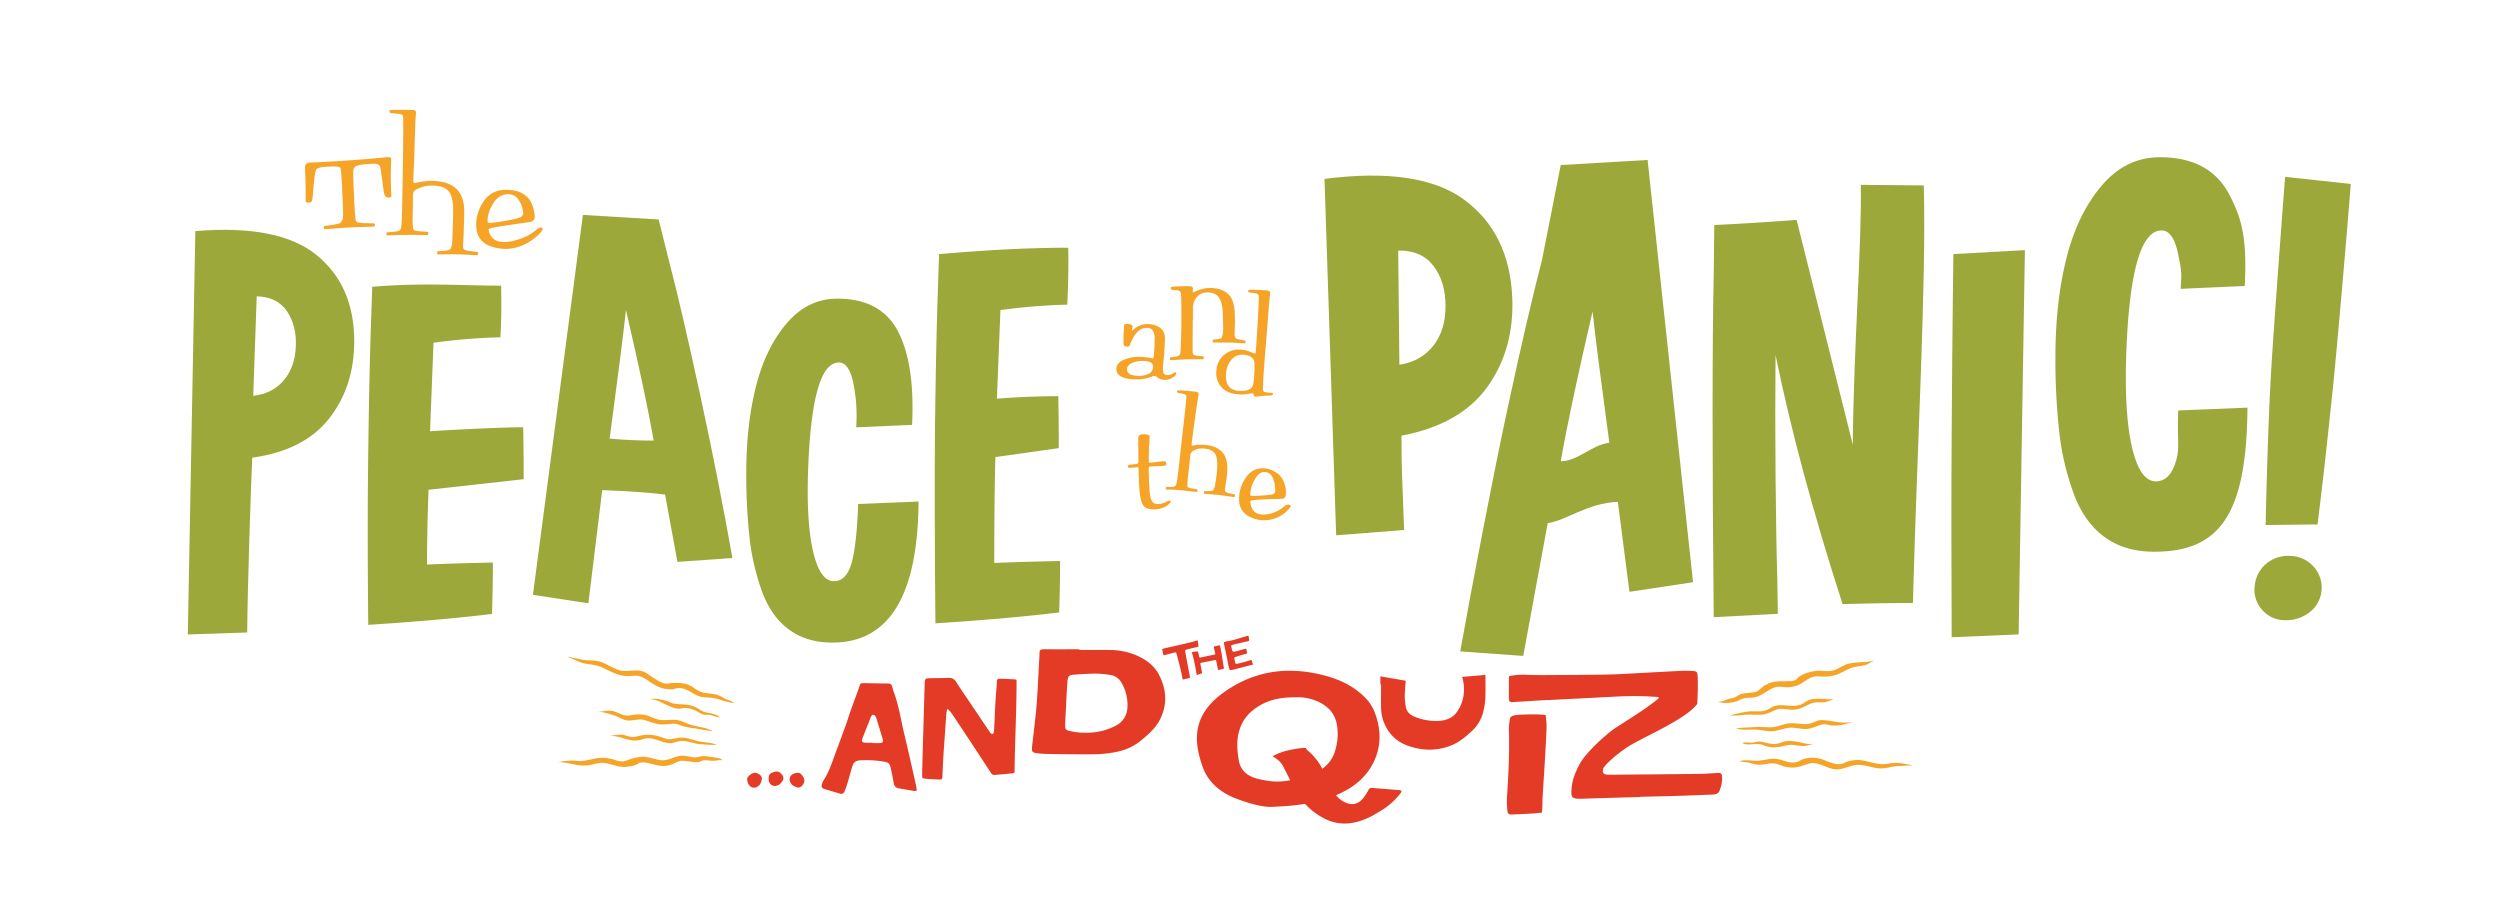 <svg id="Layer_1" data-name="Layer 1" xmlns="http://www.w3.org/2000/svg" viewBox="0 0 1655.11 610.88"><defs><style>.cls-1{fill:#9ca839;}.cls-2,.cls-3{fill:#f5a428;}.cls-3,.cls-4{fill-rule:evenodd;}.cls-4,.cls-5{fill:#e33b26;}</style></defs><title>nd_tpatp_quiz-v1</title><path class="cls-1" d="M129.33,153q55-4.58,80.11,15.73T234.51,226q0,29.81-16.55,51T167,303c-0.88,19-3.12,84.94-3.34,115.74l-39.32,1.31ZM189.95,206q-6.55-9.5-20-9.83l-2.29,65.86q12.45-1.31,20-10t8.19-22.44Q196.5,215.55,189.95,206Z"/><path class="cls-1" d="M325.71,406.46q-35.39,4.27-81.91,7.21-0.66-65.21,0-114.84t1.64-79.46l1-29.49c32.33-2.84,60.66-.76,85.34-0.76,0.22,13.54.18,22.61-.48,34.18A400,400,0,0,0,287,226.9l-2.29,58.65c14.64-1.1,49.2-2.7,61.66-2.7q0.33,16.38.33,34.4l-63,7q-1,28.51-1,49.48,14.09-.66,43.58-1.31Q326.36,387.13,325.71,406.46Z"/><path class="cls-1" d="M352.82,393.81L385.91,142.3l50.13,3,7.54,30.14q7.87,30.15,20,86.18t21.3,107.79L448.5,372l-8.19-44.56q-15.4-2-41.61-2.95l-9.17,74.92Zm61.6-188.61q-2.63,24.25-10.82,85.19,14.41,1.31,29.16,1.31Q427.85,263.21,414.42,205.21Z"/><path class="cls-1" d="M563.71,373q3.44-11.8,4.42-39.32l40-1.64q-0.66,93.39-57,93.38-17,0-28.67-8.52T504.73,392.2a152.46,152.46,0,0,1-8.36-35.06,373,373,0,0,1-2.29-44.4q0-31.45,6.39-56.85t20.31-41.78q13.93-16.39,33.58-16.38,28.84,0,40.14,21.62t9.34,61.93l-37,1.64a110.39,110.39,0,0,0-1.8-28.84Q562.23,240,555.35,240q-17.69,0-20.31,70.12-1.31,35.39,3.27,55t13.76,19.66Q560.27,384.82,563.71,373Z"/><path class="cls-1" d="M701.21,405.46q-35.39,4.27-81.91,7.21c-0.44-43.47-.66-102.39-0.22-135.48s1-59.58,1.64-79.46l1-29.49Q670.19,164,707.22,164q0.32,20.32-.66,37.68a397.73,397.73,0,0,0-44.23,3.6L660,263.92q22-1.64,40.63-1.64,0.33,16.39.33,34.41l-41.94,5.9c-0.66,19-.77,56.13-0.77,70.12q14.09-.66,43.58-1.31Q701.87,386.13,701.21,405.46Z"/><path class="cls-2" d="M750.28,218.35a13.25,13.25,0,0,1,9.83-3.77,13.77,13.77,0,0,1,8,2.47q3.24,2.36,3.12,7.3c0,1.2-.27,8.18-0.67,11.71s-0.62,6.23-.66,8.12a5.15,5.15,0,0,0,.63,3.12,2.81,2.81,0,0,0,2.33,1,5.91,5.91,0,0,0,3.16-.79,9.21,9.21,0,0,1,2-1.05,0.66,0.66,0,0,1,.77.73,2.82,2.82,0,0,1-.86,1.51,9,9,0,0,1-2.72,1.9,8.27,8.27,0,0,1-4,.89,8.73,8.73,0,0,1-4.68-1.33,3,3,0,0,0-4.23-.69,33.67,33.67,0,0,1-4.35,1.19,26.1,26.1,0,0,1-6.14.52q-12.88-.31-12.72-7,0.09-3.85,4.82-5.93a24,24,0,0,1,10.38-2q2.36,0.05,4.39.3c1.36,0.16,2.4.32,3.13,0.47s1.15,0.23,1.25.23a0.76,0.76,0,0,0,.73-0.85c0.37-2.51.62-9.37,0.66-11.36a11.78,11.78,0,0,0-1-5.84q-1.13-2.07-4.19-2.14-7.15-.17-11.36,11.83a2.27,2.27,0,0,1-2.13.5,2,2,0,0,1-1.86-1.06,62,62,0,0,1,0-7q0.2-5.06.31-6.16,0.57-1,2.84-.68t2.88,1.36a15.43,15.43,0,0,0-.54,2.74,0.21,0.21,0,0,0,.23.24A1.3,1.3,0,0,0,750.28,218.35Zm11.51,21.59a11,11,0,0,0-5.08-1,16.28,16.28,0,0,0-7.26,1.4q-3.26,1.49-3.32,4.09-0.1,4.24,7.83,4.43a13.09,13.09,0,0,0,6.44-1.42,4.85,4.85,0,0,0,3-4.33A3.24,3.24,0,0,0,761.79,239.94Z"/><path class="cls-2" d="M789.65,211.55c0,8-.23,22,0.08,22.66a2.12,2.12,0,0,0,1.08.94,12.07,12.07,0,0,0,2.87.47l2.63,0.28a0.83,0.83,0,0,1,.7,1,0.84,0.84,0,0,1-.89.94h-4.23q-5.45,0-9.3.19t-5.5.33c-1.1.1-1.71,0.14-1.83,0.14a0.81,0.81,0,0,1-.52-0.18,0.75,0.75,0,0,1-.28-0.47,3.35,3.35,0,0,1,0-.56,0.8,0.8,0,0,1,.19-0.52,0.58,0.58,0,0,1,.47-0.24l2.35-.28a7.88,7.88,0,0,0,3-.8,2.54,2.54,0,0,0,1-1.93c0.19-1.32.67-15.06,0.67-21.82v-1.41q0-13.53-.28-15.5a3.09,3.09,0,0,0-.75-2,3.82,3.82,0,0,0-1.88-.66q-0.38,0-1.64-.09a9.15,9.15,0,0,1-1.55-.19,1,1,0,0,1,0-2q4.14-.37,9.68-0.37,3.29,0,3.76.66a2.45,2.45,0,0,1,.28,1.6l-0.09.84c-0.06.69,0,1,.28,1a15.49,15.49,0,0,0,1.55-.7,27.11,27.11,0,0,1,4-1.46,18.68,18.68,0,0,1,5.36-.75,24.54,24.54,0,0,1,5.92.66,16.55,16.55,0,0,1,5.22,2.4,11.28,11.28,0,0,1,4,5.45,25.17,25.17,0,0,1,1.46,9.16c0,1.63.23,3.74,0.1,7s-0.19,5-.19,5.36a5.77,5.77,0,0,0,.57,3q0.66,0.84,3.57,1.31l2.35,0.38a0.87,0.87,0,0,1,.75,1,0.79,0.79,0,0,1-.85.94l-1.78-.14q-1.6-.14-4.93-0.28t-7.66-.14h-5.82a0.8,0.8,0,0,1-.8-0.94,0.83,0.83,0,0,1,.7-1l1.79-.19q3.1-.38,3.57-1.13a13.55,13.55,0,0,0,.94-4.89c0.12-1.88-.1-4.36-0.1-8.12q0-8.83-2.25-12.87t-7.89-4a8.91,8.91,0,0,0-7.19,3.05,11.87,11.87,0,0,0-2.58,7.94v6.86Z"/><path class="cls-2" d="M840.44,198.46c-0.29,2.61-1.87,23.86-2.29,28.64s-0.83,9.84-1.21,15.16q-1,14.45-.77,16a1.61,1.61,0,0,0,1.18,1.28,24.8,24.8,0,0,0,4.7.61,0.65,0.65,0,0,1,.64.82,0.7,0.7,0,0,1-.6.81q-4.65.21-6.2,0.32l-2,.24-1.87.21a7.12,7.12,0,0,1-1.08,0,1.16,1.16,0,0,1-.89-1.07,1.18,1.18,0,0,0-.74-1.06,5.85,5.85,0,0,0-1.86.18,23.59,23.59,0,0,1-7.45.47q-7.68-.55-11.43-4.81a14,14,0,0,1-3.28-10.7,14.61,14.61,0,0,1,5.17-10.66,15.23,15.23,0,0,1,11.29-3.43,19.29,19.29,0,0,1,6,1.44,24.65,24.65,0,0,0,3,1.15c0.36,0,.56-0.24.6-0.81l0.22-3c0.72-9.88,2.11-33.09,1.75-34.51a1.73,1.73,0,0,0-1-1.19,13.53,13.53,0,0,0-3.08-.65l-2.37-.33a0.89,0.89,0,0,1,.12-1.69q5.1-.1,10.86.32,2.31,0.17,2.87.83a2.17,2.17,0,0,1,.14,1.32Q840.88,194.55,840.44,198.46Zm-17,36.42a9.3,9.3,0,0,0-8.19,3.27,15.47,15.47,0,0,0-3.53,9.24q-0.41,5.69,1.79,8.39t6.88,3q5,0.36,7.77-1.68a4.3,4.3,0,0,0,1.36-2.22,30,30,0,0,0,.75-5.58q0.64-8.76-.15-10.67Q828.71,235.26,823.41,234.87Z"/><path class="cls-2" d="M753.62,299.28q0-5.89-.05-8.76a2.85,2.85,0,0,1,.67-2.31,4,4,0,0,1,2.26-.69q3.44-.23,4.69,1.17-0.66,8.53-.63,16.35a1.91,1.91,0,0,0,.16,1.1,1,1,0,0,0,.75.16l4.87-.49,4.7-.48a0.84,0.84,0,0,1,.83.73,2.59,2.59,0,0,1,.06,1.52,0.88,0.88,0,0,1-.77.79l-9.6.48a1.12,1.12,0,0,0-.89.3,3.56,3.56,0,0,0-.16,1.33q0.09,7.4.49,13.39,0.36,5.41,1.55,7.72t4.63,2.08a11.57,11.57,0,0,0,4.41-1.2,21.13,21.13,0,0,1,2.28-1.06,1.08,1.08,0,0,1,1.22,1,10.68,10.68,0,0,1-3.91,3.14,15.1,15.1,0,0,1-6.07,1.64q-6.23.42-8.25-2.7t-2.53-10.74q-0.4-5.9-.51-12.48a4.16,4.16,0,0,0-.19-1.59,0.72,0.72,0,0,0-.76-0.32l-5.25.35a0.76,0.76,0,0,1-.8-0.89,0.86,0.86,0,0,1,.67-1.07l3.59-.41a7.67,7.67,0,0,0,2.19-.43,1.39,1.39,0,0,0,.41-1.22C753.65,305.33,753.63,303.21,753.62,299.28Z"/><path class="cls-2" d="M786.76,313.53a68.29,68.29,0,0,0-.66,8.28,1.27,1.27,0,0,0,1,1.06,29,29,0,0,0,3.59.77l1.54,0.25a0.79,0.79,0,0,1,.55,1,0.71,0.71,0,0,1-.83.77l-5-.54q-3-.33-5.56-0.57t-4.06-.32c-1-.06-1.88-0.08-2.59-0.08s-1.27,0-1.65,0l-0.66,0a0.72,0.72,0,0,1-.6-0.93,0.75,0.75,0,0,1,.71-0.87l1.65,0a11.83,11.83,0,0,0,3.29-.26,2.28,2.28,0,0,0,1.28-1.47q0.59-1.59,1.94-13.92l1.4-12.82c1.16-10.62,3.3-28.11,3.33-30.86a2,2,0,0,0-.67-1.77,10,10,0,0,0-3.17-.88l-1.79-.28a0.89,0.89,0,0,1,.19-1.71q6.24,0.35,10.9.86c1.31,0.14,2.1.42,2.39,0.84a2.23,2.23,0,0,1,.17,1.51q0,0.08-.49,3t-1.19,7.89c-0.48,3.34-2.45,17.56-2.83,21l0,0.41c-0.08.71,0,1.08,0.29,1.11a7.18,7.18,0,0,0,1.55-.2,25.1,25.1,0,0,1,3.3-.34,27.44,27.44,0,0,1,4.36.15q7.6,0.83,11.27,5.36t2.61,14.34q-0.19,1.71-.7,5.25T811,323.47a3.09,3.09,0,0,0,.2,1.92q0.43,0.62,3.65,1.39l2.26,0.5a0.75,0.75,0,0,1,.51,1,0.73,0.73,0,0,1-.79.78l-1.59-.21-3.58-.52q-2.24-.33-4.69-0.59-2.29-.26-4.38-0.44t-3.4-.25l-1.56-.09a0.72,0.72,0,0,1-.6-0.93,0.75,0.75,0,0,1,.71-0.87l1.81,0q3.3,0,3.9-.9a12.64,12.64,0,0,0,1.05-3.6q0.57-2.91,1.09-7.65,0.88-8-.7-11.69t-7.22-4.3q-5.23-.57-8.31,1.9a4.11,4.11,0,0,0-1.39,2.91Z"/><path class="cls-2" d="M837.27,340.64a21,21,0,0,0,11.44-4.21c0.26-.18.61-0.43,1-0.76l0.91-.71a5.3,5.3,0,0,1,.67-0.45,3.73,3.73,0,0,1,.72-0.33,2.77,2.77,0,0,1,.65-0.12,1.65,1.65,0,0,1,1.88,1.21,19.67,19.67,0,0,1-6.4,6,21.39,21.39,0,0,1-22,.22,11.86,11.86,0,0,1-5.77-10,24.28,24.28,0,0,1,3.7-14.17q4.13-6.87,10.85-7.26a16.79,16.79,0,0,1,3.84.23,16.81,16.81,0,0,1,8.1,4.1,13.29,13.29,0,0,1,3,4.39,17.91,17.91,0,0,1,1.44,6.3q0.18,3-.54,4.06a2.7,2.7,0,0,1-2.2,1.11l-5.38.15q-5.14.13-8.5,0.33-6.56.38-6.93,1.06Q828.33,341.17,837.27,340.64Zm-0.57-28.11q-3.61.21-6.38,5.64a20,20,0,0,0-2.6,9.7q0.12,0.65,6.68.27,6.81-.4,8.42-1t1.48-2.88Q843.59,312.13,836.7,312.53Z"/><path class="cls-2" d="M234.46,131.77q0.59,11.26.9,13.49a2.18,2.18,0,0,0,1.64,2,24,24,0,0,0,5.49.5l5,0.11a1.12,1.12,0,0,1-.07,2.15l-2.7.1-5.92.17q-3.59.09-7,.28-3.63.19-10,.67l-6.42.48a0.88,0.88,0,0,1-.91-0.47,1.42,1.42,0,0,1-.1-1.07,0.73,0.73,0,0,1,.71-0.6l4.36-.6a39,39,0,0,0,5-1,2.47,2.47,0,0,0,1.61-1.35c0.94-2.17,1.67,1.61.45-21.42l0-.93q-0.55-10.42-.95-12.64-0.15-1-2-1.29a37,37,0,0,0-6.35,0l-0.47,0q-6,.31-7.1,1.59-0.79.88-1.29,4.64t-0.89,8.82q-0.39,5.06-.75,6.95a2.08,2.08,0,0,1-2.24,1.8c-1.24.07-1.94-.21-2.1-0.82q0.05-13.16-.43-22.19-0.17-3.35,3.55-3.55l3.45-.09,4.94-.26q7.44-.39,14.42-0.86t11.76-.85q4.78-.39,8.41-0.73l5.62-.53,2.09-.2a4.73,4.73,0,0,1,2.2.21,1.39,1.39,0,0,1,.66,1,216,216,0,0,0,.1,24.83,1.55,1.55,0,0,1-1.46.64,2.74,2.74,0,0,1-2.61-.89,7.54,7.54,0,0,1-1-3q-2-15.11-2.25-16a3.12,3.12,0,0,0-1.55-2,8.33,8.33,0,0,0-3.8-.41l-0.47,0q-10.33.55-11.09,2.17c-0.89,2-1.61-2.2-.42,20.2Z"/><path class="cls-2" d="M273.24,142.41a52,52,0,0,0,.29,9.14,1.75,1.75,0,0,0,1.42,1.1,28.7,28.7,0,0,0,4.7.6l3.16,0.25a0.73,0.73,0,0,1,.74.57,1.42,1.42,0,0,1-.07,1.07,0.88,0.88,0,0,1-.9.49l-6-.11q-3.91-.08-7.32,0c-2.27,0-4.12,0-5.55.08s-2.66.07-3.68,0.11-1.82.09-2.38,0.14-0.9.07-1,.07a1.13,1.13,0,0,1-.15-2.15l2.9-.22a16.9,16.9,0,0,0,4.49-.71,2.7,2.7,0,0,0,1.62-1.88q0.5-1.86.76-15.65l0.28-14.91c0.23-11.93.59-39.63,0.34-42.75a1.91,1.91,0,0,0-.85-1.79,12.45,12.45,0,0,0-3.58-.63l-3.72-.35a0.92,0.92,0,0,1-.82-1.09,0.81,0.81,0,0,1,.86-1q9.23-.11,14.27,0a2.9,2.9,0,0,1,2,.6,2.35,2.35,0,0,1,.34,1.59c0,0.25-.11,1.64-0.31,4.19s-0.8,25.91-1,29.73-0.37,7.38-.43,10.67V120q0,1.21.63,1.22a16.28,16.28,0,0,0,2-.38q1.73-.39,4.44-0.76a37.41,37.41,0,0,1,5.6-.31q21.44,0.41,21,20.82c0,1.3-.35,15.23-0.52,17.87s-0.27,4.11-.27,4.42a3.07,3.07,0,0,0,.52,2.15c0.55,0.57,2.22,1,5,1.3l3.72,0.44a0.73,0.73,0,0,1,.74.57,1.42,1.42,0,0,1-.07,1.07,0.88,0.88,0,0,1-.9.5l-4.19-.17q-4.28-.26-8.48-0.35-3.64-.07-8,0l-4.52.06a0.88,0.88,0,0,1-.88-0.53,1.41,1.41,0,0,1,0-1.07,0.73,0.73,0,0,1,.76-0.55l2.61-.14q4.67-.28,5.53-1.57a10,10,0,0,0,1-4.17c0.23-2.23.6-16.92,0.66-20.15q0.17-9-2.59-13.1t-10.78-4.31a20.68,20.68,0,0,0-11.71,3,3.39,3.39,0,0,0-1.55,3Z"/><path class="cls-2" d="M337.61,159.89a39.38,39.38,0,0,0,9.1-2.69,27.58,27.58,0,0,0,7-4q2.91-2.37,3.83-2.53a1.46,1.46,0,0,1,1.87,1q-1.85,3.62-7.81,7.63a30,30,0,0,1-11.83,5A28.43,28.43,0,0,1,324,162.71a13,13,0,0,1-8.45-10.5q-1.34-8.1,3.17-16.5t12.79-9.78a25,25,0,0,1,8,.08,17,17,0,0,1,9.51,4.37q3.6,3.46,4.8,10.73,0.52,3.13-.36,4.36a4.25,4.25,0,0,1-2.9,1.57l-7.11,1q-6.93,1-11.34,1.7-5.61.92-7.1,1.32c-1,.26-1.52.62-1.57,1.07Q325.38,161.92,337.61,159.89Zm4.88-28.68q-2.91-3.3-8-2.46-5.34.88-8.76,7.26t-2.82,11.19q0.43,0.88,9.63-.65t11.76-2.61a3.25,3.25,0,0,0,2-3.92A17.27,17.27,0,0,0,342.49,131.21Z"/><path class="cls-1" d="M876.88,118.44q62.83-8.11,92.6,13.88t31.68,64.4q1.54,34.16-16.32,59.23t-57,32.48c0,21.82.42,27.13,1.76,62.43l-45,3.54Zm72.19,57.68q-8-10.54-23.4-10.22l0.78,75.58q14.19-2.14,22.38-12.49T957,202.84Q957.07,186.67,949.07,176.11Z"/><path class="cls-1" d="M1078.77,391.81l-7.68-59.57c-20,.75-34.66,12.6-46.43,14.1l-16.21,87.92-41.71-3c7-39.59,22-117.6,31.24-160.44S1014.88,195,1020.9,172l12.38-62.73,57.5-3.38,30.08,279.56Zm-45.47-86.43c11.27,0,21.13-11.22,32.16-12.22-6.26-46.6-9.11-68.45-11.11-87Q1038.93,272.68,1033.3,305.38Z"/><path class="cls-1" d="M1266.45,399.18q-19.55,0-46.6.75Q1190.54,309,1175.5,235q-0.38,37.56,0,80.41t1.13,66.89l0.38,24.05-42.46,2.25q-0.75-77.4-.75-135.09t0.75-91.13l0.38-33.44q25.17-1.13,54.49-3.38l37.2,148.81c0.5-63.14,6.05-133.21,5.3-172l41.71,0.38C1275.38,188.82,1269.2,293.71,1266.45,399.18Z"/><path class="cls-1" d="M1336.43,420l-44.34,1.88q-0.37-77.79,0-134.16t0.75-87.93l0.38-31.57,47.35-2.63Z"/><path class="cls-1" d="M1440.61,305.14c2.63-9,.72-12.35,1.47-33.39l45.84-1.88c-0.5,71.4-18.69,95.39-61.79,95.39q-19.54,0-32.88-9.77T1373,327.13a174.83,174.83,0,0,1-9.58-40.21,428,428,0,0,1-2.63-50.92q0-36.07,7.33-65.2t23.3-47.91q16-18.8,38.52-18.79,33.07,0,46,24.8c8.64,16.53,11.71,29.63,10.2,60.44l-42.46,1.88c0.76-11.27.57-11.72-1.56-22.49s-5.82-16.16-11.09-16.16q-20.28,0-23.3,80.42-1.5,40.58,3.76,63.13t15.78,22.55Q1436.67,318.67,1440.61,305.14Z"/><path class="cls-1" d="M1528.62,405.67a25.18,25.18,0,0,1-16.58,4.9,19.57,19.57,0,0,1-14.69-7.19,19.79,19.79,0,0,1-4.61-15.74,21.59,21.59,0,0,1,7.68-14.49,22.25,22.25,0,0,1,15.92-5.1,21.28,21.28,0,0,1,15.36,7.06A20.65,20.65,0,0,1,1528.62,405.67Zm15.68-147.13q-4.51,43.18-7.24,66.08l-2.72,22.57-34.39.4q1.16-53.68,3.16-93.14c1.33-26.3,6.91-99.68,8-114.75l1.72-22.61,43.5,4.69C1554.23,149.05,1547.31,229.76,1544.3,258.54Z"/><path class="cls-3" d="M1151.65,503.91c3.25-1,6.82-.38,10.53-0.28,5.08,0.15,9.79-1.94,14.78-1.08,4.37,0.75,7.78,3.18,12.67,1.91,1.82-.47,3-1.62,4.63-2.06a22.57,22.57,0,0,1,8.42-.56c5.48,0.74,10.48,4.64,15.84,4,1.9-.23,3.37-1.29,4.83-1.74a23.07,23.07,0,0,1,4.93-.88c5.85-.48,10.72,2.19,17.08,2.65,3,0.22,5.83-.65,8.92-0.79,3.85-.18,7.51.87,11.4,1.36a0.5,0.5,0,0,1-.3.38,30.18,30.18,0,0,0-5.34.23c-1.65.19-3.11,0-4.66,0.16-3.07.37-6,1.31-8.84,1.48-6.2.37-12-2.85-17.56-2.25-4.29.46-8.33,2.76-12.5,2.92-5.61.2-10-3.83-16-4.15-3.24-.17-7.29,2.2-11.3,2.79a20.69,20.69,0,0,1-9.1-.92,33.08,33.08,0,0,0-4.84-1.55c-4.35-.6-8.13,1.21-12.4.65-1.77-.23-3.53-1-5.34-1.33S1153.61,504.57,1151.65,503.91Z"/><path class="cls-3" d="M1153.44,491.91c2.46-.9,4.87.11,7.42-0.28a21.17,21.17,0,0,1,3.39-.71c3.79,0,7.33,2.18,12.11,1.46,2.61-.4,4.27-1.59,6.56-1.75a29.86,29.86,0,0,1,6.44.34c3.41,0.48,7.18,2.32,11.57,1.34-2.09.53-4.54,1.55-6.75,1.6-3,.06-6.06-0.89-9.08-0.75s-5.79,1.36-9.7,1.57a18.2,18.2,0,0,1-5.78-.58c-1.45-.38-3.11-1.37-5-1.54C1160.83,492.27,1156.72,493.73,1153.44,491.91Z"/><path class="cls-3" d="M1149.28,482.32c3.72-.82,8.12-0.58,12.7-1s8.79,0.61,12.64,0c3.32-.52,6.36-2.16,10.12-2.48,3.58-.31,7,0.59,10.8.56,4.43,0,6.87-2.73,10.44-2.69,6.43,0.06,12.81,2.77,20.57,1.23-4.27,1.24-8.5,2.84-13.77,2.36-1.87-.17-3.68-0.93-5.45-0.79-3.19.24-6.76,2.66-10.75,3.07-3.69.38-7.74-1.08-11.69-.81-4.11.28-8,2.29-12.21,2.37-3.09.05-6.21-.9-9.29-1.07C1158.65,482.77,1153.88,483.7,1149.28,482.32Z"/><path class="cls-3" d="M1145,473.6c4.17-.85,8.07-2,12.36-2.55,3.49-.42,7.17.29,10.68-0.47,2.11-.45,3.62-1.73,5.6-2.68,5.2-2.5,12.09.63,18.21-1.29,2.29-.71,3.84-2.54,6.06-3.25,5.88-1.89,12.33.4,17.58-.69-2.53.32-4.59,1.65-7.21,2.17s-5.66-.26-8.25.55c-4.07,1.27-7,4-12.33,4.45-3.13.27-6.4-.85-9.92-0.48-2.27.24-6.06,2.72-9,3.4-4,.93-9.58,0-14.31.52A41.53,41.53,0,0,1,1145,473.6Z"/><path class="cls-3" d="M1137.33,464.74c2.85-.15,4.8-1.27,7.06-2,1.34-.42,2.82-0.51,3.88-0.94,1.82-.75,2.94-2,4.58-2.4,2.59-.7,6.76-0.62,10.06-1.44a44,44,0,0,0,5.26-4.21c1.41-.24,2.41-1.33,4-1.81,5.67-1.77,13.47-.08,16.77-1.82,2.77-3.49,8.51-5.47,13.89-6,3.62-.36,7.35.88,11.22-0.35,3.34-1.07,6-3.4,9.57-4.33,5.9-1.53,11.66-.46,17.59-2.26-1.79.73-3.31,1.85-5.08,2.63-3.08,1.36-7,1.12-10.48,2.35-4.21,1.5-7.36,4.1-11.74,5.08a31.59,31.59,0,0,1-6.5.71c-2,0-4.31-.36-6.41,0-4.09.72-7,4.39-11.31,5.9a23,23,0,0,1-5.93,1.16c-2,.14-4.08-0.51-6.61-0.32-5.44.42-9.14,5.44-15,6.82-2.63.62-5.45,0.26-7.7,0.83-2,.51-3.92,1.93-6.14,2.4A23.57,23.57,0,0,1,1137.33,464.74Z"/><path class="cls-3" d="M376.52,434.81c-0.64.69,1.2,0.82,1.93,1.14,2.32,1,5.42,2.64,8.25,3.22,4.53,0.93,8.69,1,12.62,3,5.61,2.72,10.66,5.59,17,5.47,2.88-.06,5.52-1,8.94.71,4.7,2.34,8.74,6.45,14.43,7.54a24.37,24.37,0,0,0,4.8.49c1.69,0,3-.89,5-0.88,5.84,0,9.43,4.7,15,5.89,2.35,0.5,4.79.27,7,.62,5.08,0.79,9.55,3.07,14.48,3.38-1.49-1.41-3.52-1.69-5.22-2.46s-3.26-1.9-5-2.6c-3.73-1.48-8.23-.94-11.84-2.33-3.45-1.32-5.82-4-9.38-5.11a31,31,0,0,0-8.94-.71c-1.66,0-3.45.52-5.09,0.34-2.52-.27-5.71-2.41-8.15-3.9-2.81-1.72-4.74-3.71-7.57-4.34-4.34-1-8.6.29-12.66-.18-5.72-.66-10.51-5.28-16.66-6.46-3.06-.59-5.7-0.32-8.94-0.71-1.43-.17-3-0.75-4.73-1A28.15,28.15,0,0,1,376.52,434.81Z"/><path class="cls-3" d="M430.68,462.94c4.78,0.27,8.17,2.81,11.76,4.23,2.17,0.85,4.37,2,7,2,1.52,0,2.7-.51,4.4-0.43a18.55,18.55,0,0,1,5.07,1c2.53,0.87,4.66,2.94,7.34,3.44a18.47,18.47,0,0,0,2.44,0c2.78,0.16,5.33,1.56,7.92,1.79-2.56-2.54-6.3-2.67-9.78-3.43-1.81-.39-3.51-1.81-4.86-2.58-4.3-2.44-7.55-2.47-12.82-2.81-2.6-.17-4.48-0.34-6.37-1.74C439.23,463.57,433.8,461.87,430.68,462.94Z"/><path class="cls-3" d="M395.52,471A53,53,0,0,1,407.61,474c2.75,1.1,5.27,2.87,8.27,3,3.63,0.22,7.2-1.48,11.15-.2,3.57,1.15,6.46,2.36,10,2.77,3.14,0.36,6.37-.57,9.78-0.39,1.84,0.1,3.6,1,5.51,1.63a44.5,44.5,0,0,0,6.6,1.25c4.42,0.64,8.54,1.59,12.77,1.93-3.8-2.36-9.31-2.69-13.87-4-2.91-.83-5.68-2.43-8.61-3.09-4-.91-8.29.3-12.47-0.33-3.27-.49-6.37-2.53-9.63-3.24a21.35,21.35,0,0,0-6.57-.21c-2.22.24-4.48,0.89-6.67,0.47-3.43-.65-6.33-2.87-9.83-3.09C401.12,470.39,398.69,471.3,395.52,471Z"/><path class="cls-3" d="M369.7,504.6c6-.12,11,2.33,17.59,2.24,4.44-.06,8.41-2.18,12.41-1.77,4.33,0.44,8.89,2.64,13.52,2.73,0.59,0,1.31-.21,1.95-0.25,3.4-.23,5.89-0.84,8.36-2.68,0.92,0.15,1.9-.22,3.14-0.09,3.64,0.38,7.49,2,11.67,2.3,4.4,0.31,7.66-1.66,10.84-3,0.43-.19,1.29.16,1.31-0.69,0.61,0.68,1.37.22,2,.28,3.92,0.34,7.67,1.36,10.5.75,0.8-.17,1.46-0.76,2.21-0.91,2.46-.49,4.62.3,7.45,0.16,1.8-.09,3.7-0.72,5.77-0.25-1.26-1.72-5.67-2-7.17-2.2a30.86,30.86,0,0,0-5.82-.63c-1.79.07-3.43,0.8-5.33,0.83-2.68,0-5.29-1.05-7.85-1.08-4.53-.06-7.35,2-11.33,2.78-5.6,1.11-10.3-2.67-17.1-2a32,32,0,0,0-6.27,1.4c-2.12.69-4,1.72-6.13,1.59s-4.24-1-6.21-1.55a28.6,28.6,0,0,0-6.31-.87c-5.48-.11-10.72,2.54-16.27,2.1A38.08,38.08,0,0,0,369.7,504.6Z"/><path class="cls-3" d="M403.81,486.53a33.88,33.88,0,0,0,5.56,1.29c4.16,0.93,9,3.33,14.13,2.12,2.41-.57,4.19-1.5,7.44-1.06,4.27,0.57,8.46,3.08,12.6,3.12,2.73,0,5.4-1.56,8-1.5,4.08,0.08,8,1.93,12.38,2.23,4,0.26,7.49.5,10.88,0.45l-0.51-.07c-2.91-1.62-8.57-1.47-13.19-2.68-3-.79-5.88-1.83-8.75-2.07-3.23-.27-6.28,1-9.71,1.09-1.06,0-3.86-1.14-5.34-1.6a25.23,25.23,0,0,0-11.84-1.11c-2.1.28-4.27,1.16-6.42,1.2-2.53.05-4.87-1.35-7.26-1.52C409.22,486.23,406.7,487.11,403.81,486.53Z"/><path class="cls-4" d="M673,450.11c0.07,20.47-1.14,40.9-1.31,61.28a4.23,4.23,0,0,1-1.14.55c-4,.4-8.09.79-12.13,1.12a2.53,2.53,0,0,1-2.4-1.43q-8.75-13.41-17.57-26.73c-2.95-4.45-5.88-8.89-8.87-13.3a21.69,21.69,0,0,0-2.41-2.41,24.58,24.58,0,0,0-.58,2.67c-0.42,5.51-.8,11-1.19,16.51-0.3,4.39-.63,8.78-0.89,13.16-0.24,4-.4,7.91-0.55,11.88-0.12,2.61-.19,2.76-2.73,2.65-3-.14-6-0.34-9-0.54a9.68,9.68,0,0,1-1.6-.45c0-.94-0.16-1.87-0.14-2.79q0.35-13.84.76-27.68,0.46-15.9.93-31.81c0-.25,0-0.52,0-0.77,0.18-2.54.53-2.93,3-3,4.3-.1,8.62-0.07,12.93-0.23,2.37-.09,3.85.9,5.16,3,2.75,4.48,5.79,8.75,8.71,13.1l13.2,19.58a4.63,4.63,0,0,0,.76,1c0.89,0.78,1.75.48,2-.72a19.53,19.53,0,0,0,.27-2.83c0.28-5.76.51-11.54,0.82-17.3,0.18-3.44.53-6.86,0.78-10.3,0.09-1.11.13-2.24,0.19-3.35a1.44,1.44,0,0,1,1.53-1.59c0.65,0,1.3,0,1.95,0q4.15,0.16,8.27.39a7.16,7.16,0,0,1,1.23.31"/><path class="cls-4" d="M606.87,523.46a6.52,6.52,0,0,1-1.56.21c-3.41-.55-6.81-1.19-10.22-1.73-2-.33-3.08-1.51-3.45-3.65-0.53-3.14-1.17-6.27-1.83-9.38-0.74-3.52-1.64-4.26-5-4.74a71,71,0,0,0-15.09-.81c-3.32.23-4.55,1.11-5.6,4.52-1.11,3.57-2,7.2-3.12,10.78-0.54,1.78-1.19,3.53-1.89,5.25a2.19,2.19,0,0,1-2.77,1.56c-3.66-1.06-7.34-2.12-11-3.26a2,2,0,0,1-1.25-2.71,8.63,8.63,0,0,1,1-2.59c4-6.22,6.18-13.27,8.72-20.17,2.23-6,4.46-12,6.63-18.11,0.92-2.54,1.65-5.16,2.56-7.7,1.62-4.57,3.33-9.1,5-13.66,0.34-1,.67-1.93,1-2.9,0.62-1.9.67-2,2.63-2.08,1.6-.06,3.19.05,4.79,0.08,3.27,0,6.55.14,9.82,0.11,3.79,0,4,.07,4.9,3.88,0.07,0.27.12,0.55,0.21,0.82,3.6,9.15,5,18.94,7.24,28.48q1.92,8.07,3.76,16.14,2.16,9.44,4.28,18.89a22.78,22.78,0,0,1,.26,2.78m-29.55-31.76v0.23c1.76,0,3.53.09,5.28,0s2.24-.92,1.76-2.6c-1.33-4.55-2.72-9.08-4.11-13.61a5.75,5.75,0,0,0-.7-1.49c-0.93-1.41-2.1-1.39-2.87.14-0.58,1.14-1,2.41-1.43,3.62-1.36,3.43-2.78,6.87-4.09,10.33-1,2.66-.55,3.31,2.19,3.4,1.32,0.05,2.65,0,4,0"/><path class="cls-4" d="M913.86,453.1c0-1.78,0-3.56,0-5.33,5.38,0.94,11.77,2,16.78,2.93a1.33,1.33,0,0,0,0,.19c-0.32,3.7-.61,7.39-0.64,11.09a43.57,43.57,0,0,0,.81,6.25c0.43,3,2.76,5.13,6.17,6.46a36.94,36.94,0,0,0,15.72,2.57c5.38-.33,9.38-2.36,11.91-6a24.94,24.94,0,0,0,4.54-13,26.73,26.73,0,0,0-1-9.52c-0.06-.22-0.13-0.4-0.19-0.59l15.44-1.35c0.08,4.91.14,9.83,0,14.74a46.11,46.11,0,0,1-1.78,11,25.71,25.71,0,0,1-7.89,12.09c-3.85,3.49-7.78,6.87-13.27,9-10,3.86-19.87,3.4-29.65-.42A25.16,25.16,0,0,1,918,482a27.65,27.65,0,0,1-3.67-13.75c-0.11-5,0-10.09,0-15.13h-0.48Z"/><path class="cls-4" d="M770.33,433.78a6.58,6.58,0,0,1-.24-0.65c-0.19-.94-0.38-1.88-0.57-2.82-0.12-.6-0.08-0.68.52-0.84,1-.27,2-0.51,3-0.74,2.65-.59,5.31-1.16,8-1.76q3.55-.81,7.07-1.69c1.3-.32,2.56-0.72,3.85-1.07,0.3-.08.61-0.12,1-0.21a26,26,0,0,1,.42,4.14l-6.66,1.58c-0.54.13-1.07,0.31-1.61,0.45a0.59,0.59,0,0,0-.47.64,2.42,2.42,0,0,0,0,.48q1.1,6,2.22,12c0.28,1.49.59,3,.88,4.47,0.05,0.29.06,0.57,0.09,0.92a40.51,40.51,0,0,1-4.79,1.23,6.36,6.36,0,0,1-.23-0.81c-0.66-3.76-1.56-7.46-2.51-11.14L779,433a2.62,2.62,0,0,0-.18-0.52,0.77,0.77,0,0,0-1.08-.52l-6,1.58c-0.45.11-.92,0.19-1.43,0.29"/><path class="cls-4" d="M829.46,440.09c-0.57.11-1.08,0.19-1.57,0.31l-11.7,3a9.52,9.52,0,0,1-1.25.23c-0.62.07-.77,0-1-0.58a22.92,22.92,0,0,1-.68-2.47c-0.25-1.16-.41-2.34-0.65-3.5-0.75-3.61-1.51-7.22-2.27-10.83-0.06-.32-0.08-0.66-0.12-1a6.58,6.58,0,0,1,2.39-.71,43.35,43.35,0,0,0,5.52-1.27c2.33-.72,4.67-1.4,7-2.09a5.16,5.16,0,0,1,.71-0.17,0.6,0.6,0,0,1,.85.56c0.16,0.72.27,1.44,0.35,2.17a0.69,0.69,0,0,1-.27.52,2.45,2.45,0,0,1-.84.34c-2.67.6-5.36,1.17-8,1.79a18.19,18.19,0,0,0-2.19.65,0.74,0.74,0,0,0-.56,1.07c0.16,0.78.34,1.55,0.55,2.32a1.11,1.11,0,0,0,1.4,1,6.29,6.29,0,0,0,1.08-.19l6-1.67c0.64-.18.84-0.08,1,0.54a14.29,14.29,0,0,1,.3,1.62,0.91,0.91,0,0,1-.85,1.24c-1.24.31-2.48,0.6-3.71,1-1.08.31-2.15,0.7-3.21,1.08-0.61.22-.66,0.33-0.55,0.95,0.17,0.87.33,1.74,0.52,2.6s0.44,1,1.28.84a78.14,78.14,0,0,0,8.65-2.3c0.77-.27.88-0.23,1.18,0.5a9.68,9.68,0,0,1,.64,2.55"/><path class="cls-4" d="M789,431.7l2.09-.28c0.45-.06.91-0.1,1.37-0.14s0.67,0,.8.57c0.21,0.93.4,1.87,0.61,2.8,0.16,0.72.28,0.81,1,.66l4.59-1c1.32-.27,2.65-0.51,4-0.8s1.19-.3.95-1.41-0.51-2.29-.76-3.44c0-.15,0-0.3-0.07-0.47a1.28,1.28,0,0,1,.32-0.2l2.73-.67a2.59,2.59,0,0,1,.52-0.07,0.46,0.46,0,0,1,.61.42c0.16,0.65.29,1.31,0.42,2,0.18,0.92.38,1.83,0.53,2.75,0.21,1.26.39,2.53,0.58,3.8,0.11,0.75.23,1.5,0.35,2.25s0.25,1.58.39,2.38c0.07,0.36.16,0.72,0.24,1.08,0.12,0.56.06,0.74-.47,0.89-0.93.27-1.89,0.49-2.84,0.7-0.41.08-.61-0.12-0.7-0.58-0.2-1-.37-1.92-0.56-2.87s-0.33-1.66-.5-2.49c-0.12-.59-0.26-0.71-0.85-0.6-1.13.21-2.26,0.46-3.38,0.68l-5.37,1.07c-1,.21-1,0.3-0.82,1.27,0.27,1.32.51,2.64,0.77,4,0.08,0.41.2,0.8,0.26,1.21a0.48,0.48,0,0,1-.39.64c-0.78.28-1.55,0.56-2.34,0.81a6.18,6.18,0,0,1-.84.18A102.61,102.61,0,0,0,789,431.7"/><path class="cls-4" d="M714.67,430.32c6.63,0,13.26-.09,19.89,0A45.56,45.56,0,0,1,752.64,434c6.17,2.75,11.53,6.62,14.71,12.82,5,9.76,5.64,19.6.56,29.61-2.78,5.48-7.24,9.39-11.83,13.25a36.13,36.13,0,0,1-15.89,7.88,77,77,0,0,1-14.45,1.78c-10.6.19-21.23-.05-31.84-0.19a66.1,66.1,0,0,1-7.27-.47c-3.22-.4-3.69-1.08-3.34-4.38,1-9.35,2.29-18.67,3-28,0.85-10.36,1.18-20.76,1.83-31.12,0.32-5.05-.95-5.44,5.62-5.34,7,0.1,13.93,0,20.89,0v0.49Zm-8.81,35.8h0c-0.22,4.43-.5,8.83-0.67,13.26-0.13,3.51.36,4,3.67,4.72a46.39,46.39,0,0,0,12.52.95,40.4,40.4,0,0,0,17.14-4.53,14,14,0,0,0,7.88-11.89,29,29,0,0,0-3.39-15.71c-1.74-3.41-4.48-5.73-8.49-6.15a70.42,70.42,0,0,0-8.23-.81c-4.85,0-9.71.34-14.57,0.64-4.14.26-4.73,0.82-5.05,5-0.36,4.85-.59,9.72-0.87,14.57"/><path class="cls-4" d="M1023.29,473.42a66.39,66.39,0,0,1,.62,6.89c-0.11,5.13-.38,10.27-0.68,15.39-0.62,11-1.33,21.9-2,32.85-0.1,1.72,0,3.43-.12,5.14,0,1.34-.19,2.67-0.32,4.28-2.38.24-4.5,0.52-6.6,0.63-4.33.28-8.63,0.39-13,.64-2,.12-3.1-0.6-3.2-2.29a68.3,68.3,0,0,1-.35-8.53c1-15.17,1.81-30.35,1.3-45.54a45.47,45.47,0,0,1,.68-6.82c0.17-1.27,1.06-2,2.55-2.37,3-.75,17.25-1.06,21.05-0.26"/><path class="cls-4" d="M842.68,534.14c-6.11.46-14.86-2-23.14-5-10.14-3.6-19.09-10.28-22.95-20.51-8-21.13-5.18-37.1,14.32-50.76s40.91-16.71,63.87-11.19c11.17,2.7,21.34,7.17,29.36,15.57a27.63,27.63,0,0,1,5.56,8.37c4.07,9.9,5,20.36,1.25,30.35-3.61,9.75-10.6,17.18-19.87,22.31-14.16,7.79-29.55,10.12-48.41,10.84m14.69-72.47c-8.3,0-16.33,1.19-23.62,5.59-5.77,3.51-10.22,7.91-12.67,14.58-2.66,7.25-2.17,14.37-.94,21.59,1,6,5,9.81,10.62,11.67a59.89,59.89,0,0,0,8.86,1.87c11.06,1.75,21.22-1.73,31.22-5.64a21.5,21.5,0,0,0,13-14A37.75,37.75,0,0,0,885.39,482c-0.73-8.34-5.07-13.81-12.4-17.34a32.7,32.7,0,0,0-15.62-3"/><path class="cls-4" d="M926.84,523.14c-6.2-.52-12.4-1-18.61-1.5a2.13,2.13,0,0,0-2.17,1.29c-0.73,1.32-1.51,2.62-2.36,3.87-4,5.94-8.8,7.2-15.27,3.3a18.63,18.63,0,0,1-4.32-4.17c-3.56-4.24-5.4-9.41-7.53-14.43a38.58,38.58,0,0,0-2.57-5.1,40.27,40.27,0,0,0-8.51-9.75,4.75,4.75,0,0,1-.92-1.39c-1.34-.5-9.73.83-14.35,2.21a34.12,34.12,0,0,0-7.46,3.11,0.39,0.39,0,0,0-.24.18c0,0.1,0,.07,0,0.1a15.58,15.58,0,0,1,7.45,7.31c1.89,4,4.07,7.89,5.92,11.92a46,46,0,0,0,19.89,21.28c10.45,5.86,21.07,4.51,31.43-.62,2.25-1.11,4.37-2.48,6.54-3.73a47.06,47.06,0,0,0,13.67-12.15,4.92,4.92,0,0,0,.48-1.16A3.94,3.94,0,0,0,926.84,523.14Z"/><path class="cls-4" d="M1140,513.48c-0.2-1.41-1.09-1.85-2.6-1.75-4.53.27-9.06,0.58-13.6,0.63-19.28.23-38.57,0.36-57.86,0.56-3.63,0-5.41-.48-4.6-3.83,0.57-2.4,8.92-9.8,16.22-14.57,9.7-6.33,38.43-18.16,46-28.4a0.4,0.4,0,0,1,.11-0.12s0-.09,0-0.08c0.33-6.14.49-11.8,0.28-17.49-0.13-3.51-.5-4-3.2-4.2a85.64,85.64,0,0,0-9.6,0c-12.88.64-25.75,1.39-38.62,2.06-4.09.2-8.19,0.29-12.29,0.35-8.41.12-16.83,0.21-25.24,0.24-7.86,0-15.73.22-23.59-.1a46.51,46.51,0,0,0-11.95.78,0.63,0.63,0,0,0-.48.61c0,5.13-.08,9.89,0,14.65,0,2,1.37,2,2.52,2,7.31-.45,14.61-0.88,21.92-1.35a11.26,11.26,0,0,1,1.57,0l44.28-2.26a208.31,208.31,0,0,1,28.28.24,0.61,0.61,0,0,1,.36,1.05c-9.4,7.84-24.51,16.64-29.51,20.2-6.54,4.66-18.89,16.11-22.63,23.22-3.16,6-4.82,10.46-5.28,15.65-0.59,6.77,0,7.46,7.54,7.21,12.68-.42,25.35-0.77,38-1.14v-0.14c8.12-.19,16.25-0.34,24.36-0.59,7.86-.24,15.7-0.59,23.53-0.89,1.93-.07,3.76-0.63,4.41-2.34C1139.59,520.37,1140.49,517,1140,513.48Z"/><path class="cls-5" d="M532.54,516.69a5,5,0,0,1-1.23,3.07,3.67,3.67,0,0,1-2.77,1.68,6.56,6.56,0,0,1-2-.6,11.65,11.65,0,0,1-1.93-1,8.62,8.62,0,0,1-1.74-2.68,3.61,3.61,0,0,1-.12-1.09,3.81,3.81,0,0,1,1.87-3.4,7,7,0,0,1,3.94-1c1,0,2,.74,2.88,2.2A6.25,6.25,0,0,1,532.54,516.69Z"/><path class="cls-5" d="M515,510.83a5,5,0,0,1,2.66,2,3.67,3.67,0,0,1,.94,3.1,6.56,6.56,0,0,1-1.09,1.81,11.65,11.65,0,0,1-1.44,1.63,8.62,8.62,0,0,1-3,1,3.61,3.61,0,0,1-1.08-.16,3.81,3.81,0,0,1-2.83-2.66,7,7,0,0,1,0-4.07c0.25-1,1.21-1.73,2.85-2.24A6.25,6.25,0,0,1,515,510.83Z"/><path class="cls-5" d="M499.38,511.63a5,5,0,0,1,3.16,1,3.67,3.67,0,0,1,1.9,2.62,6.56,6.56,0,0,1-.44,2.06,11.65,11.65,0,0,1-.83,2,8.62,8.62,0,0,1-2.54,1.94,3.61,3.61,0,0,1-1.07.2,3.81,3.81,0,0,1-3.54-1.59,7,7,0,0,1-1.36-3.84c-0.08-1,.58-2,2-3.05A6.25,6.25,0,0,1,499.38,511.63Z"/></svg>